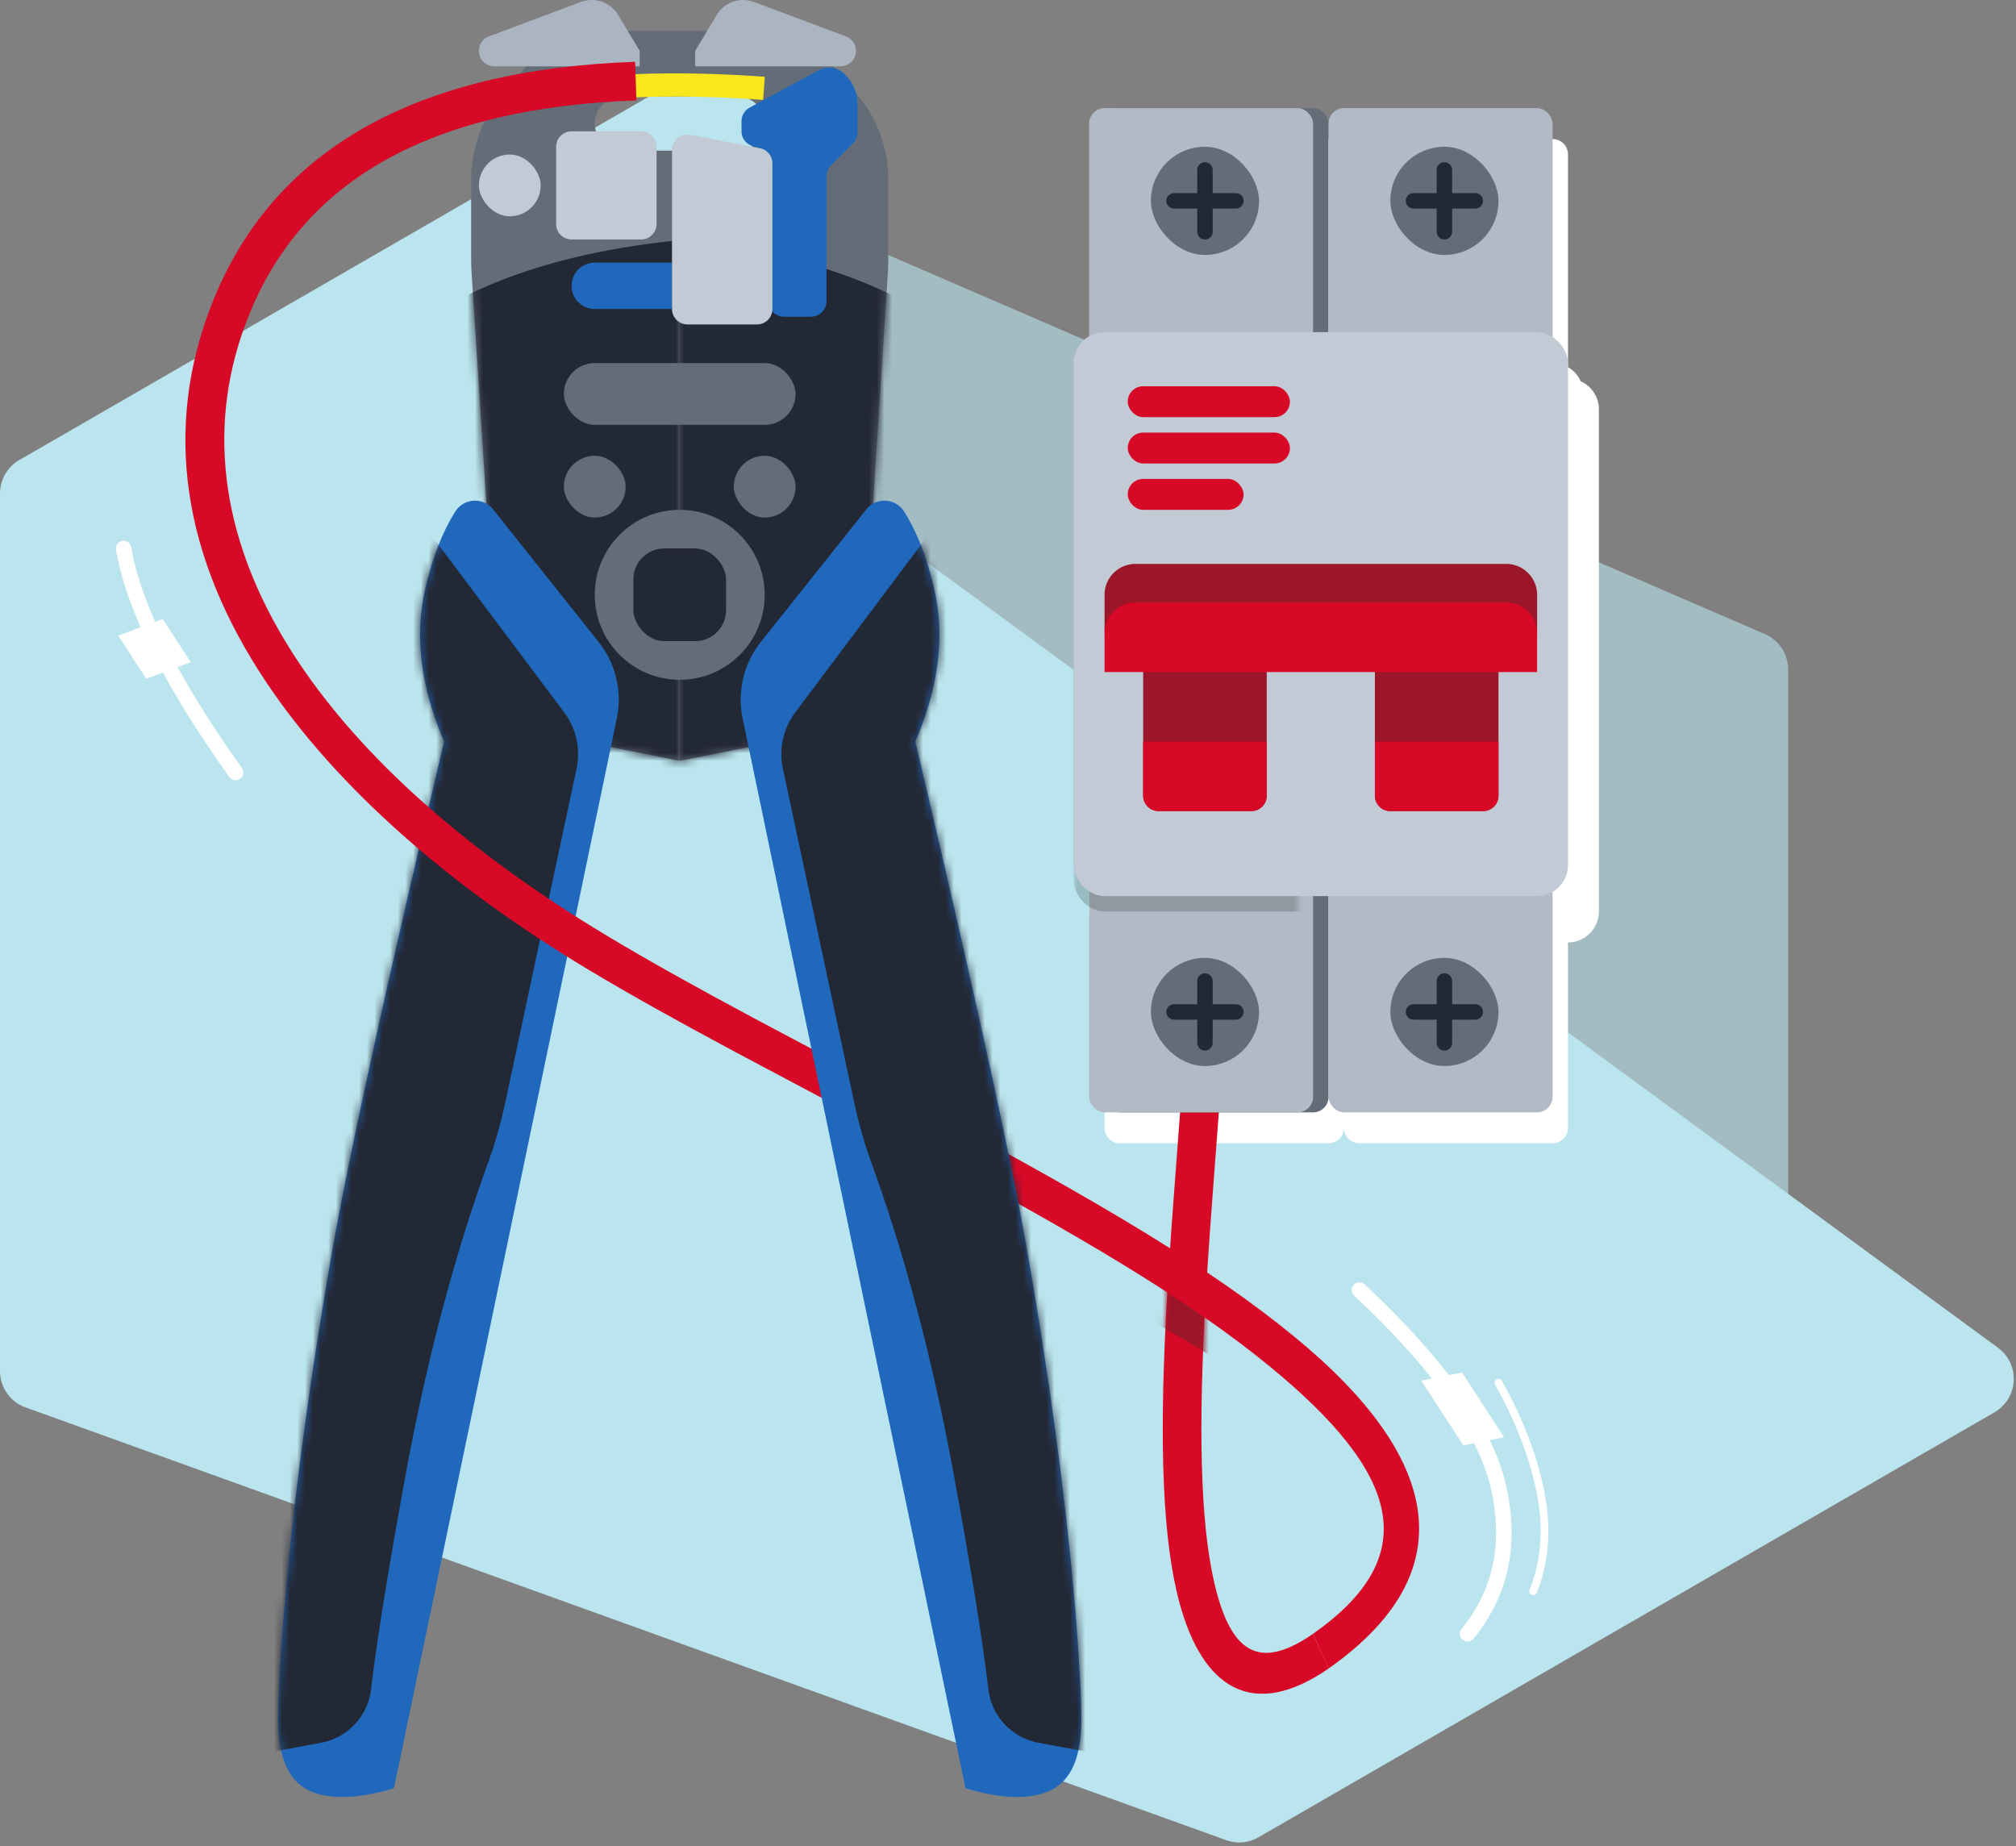 <svg xmlns="http://www.w3.org/2000/svg" xmlns:xlink="http://www.w3.org/1999/xlink" width="261" height="239" viewBox="0 0 261 239">
    <rect x="0" y="0" width="261" height="239" fill="#808080" stroke="none"/>
    <defs>
        <path id="a" d="M0 0v8.5h7.5a3.5 3.5 0 0 1 0 7H0v79l15-3 8.5-6.5 3.424-53.316a37 37 0 0 0 .076-2.37V19.226a17 17 0 0 0-4.022-10.98L16 0H0z"/>
        <path id="c" d="M0 0v8.5h7.5a3.5 3.5 0 0 1 0 7H0v79l15-3 8.5-6.5 3.424-53.316a37 37 0 0 0 .076-2.37V19.226a17 17 0 0 0-4.022-10.98L16 0H0z"/>
        <path id="e" d="M17.158 1.943l-13.65 17.15a12 12 0 0 0-2.36 9.92L30 167.5c3.333 1 6.167 1.333 8.5 1 3.5-.5 6.5-2.5 6.5-10 0-3.313-.707-24.549-7-60.5-2.136-12.203-6.97-34.203-14.5-66 3-7 3.833-13.5 2.5-19.5-.922-4.148-2.242-7.58-3.96-10.294a3 3 0 0 0-4.882-.263z"/>
        <path id="g" d="M20 81.5l2 4.5c-9.743 6.735-16.284 2.634-19.297-8.506C.508 69.376.102 57.254.946 40.534c.249-4.92.582-9.91 1.082-16.52C3.564 3.672 3.5 4.61 3.5.5h5c0 4.31.073 3.245-1.486 23.89-.497 6.573-.828 11.526-1.074 16.396-.819 16.212-.426 27.95 1.59 35.403C9.708 84.244 13.355 86.093 20 81.5z"/>
        <path id="i" d="M17.158 1.943l-13.65 17.15a12 12 0 0 0-2.36 9.92L30 167.5c3.333 1 6.167 1.333 8.5 1 3.5-.5 6.5-2.5 6.5-10 0-3.313-.707-24.549-7-60.5-2.136-12.203-6.97-34.203-14.5-66 3-7 3.833-13.5 2.5-19.5-.922-4.148-2.242-7.58-3.96-10.294a3 3 0 0 0-4.882-.263z"/>
        <rect id="k" width="29" height="130" rx="2"/>
        <rect id="m" width="29" height="130" rx="2"/>
    </defs>
    <g fill="none" fill-rule="evenodd">
        <path fill="#BBE5EE" fill-rule="nonzero" d="M231.5 86.676v92.915a5 5 0 0 1-4.194 4.934l-119.5 19.526a5 5 0 0 1-5.806-4.934V35a5 5 0 0 1 6.985-4.59l119.5 51.676a5 5 0 0 1 3.015 4.59z" opacity=".6"/>
        <path fill="#BBE5EE" fill-rule="nonzero" d="M103.923 9.66v48.806a5 5 0 0 0 2.043 4.032l152.7 111.971a5 5 0 0 1-.456 8.362l-95.276 55.008a5 5 0 0 1-4.195.374L3.305 182.19A5 5 0 0 1 0 177.487v-113.6a5 5 0 0 1 2.5-4.33L96.423 5.33a5 5 0 0 1 7.5 4.33z"/>
        <path fill="#FFF" fill-rule="nonzero" d="M143 47.535V20a2 2 0 0 1 2-2h27a2 2 0 0 1 2 2 2 2 0 0 1 2-2h25a2 2 0 0 1 2 2v27.535a4.017 4.017 0 0 1 1.646 1.819A4 4 0 0 1 207 53v65a4 4 0 0 1-4 4v24a2 2 0 0 1-2 2h-25a2 2 0 0 1-2-2 2 2 0 0 1-2 2h-27a2 2 0 0 1-2-2v-24.535a3.998 3.998 0 0 1-2-3.465V51c0-1.48.804-2.773 2-3.465z"/>
        <g transform="translate(88 4)">
            <mask id="b" fill="#fff">
                <use xlink:href="#a"/>
            </mask>
            <use fill="#646C78" fill-rule="nonzero" xlink:href="#a"/>
            <path fill="#232835" fill-rule="nonzero" d="M-1 27c14.667 1.333 26.333 5 35 11 8.667 6 11.667 29 9 69l-44 1.5V27z" mask="url(#b)"/>
        </g>
        <g transform="matrix(-1 0 0 1 88 4)">
            <mask id="d" fill="#fff">
                <use xlink:href="#c"/>
            </mask>
            <use fill="#646C78" fill-rule="nonzero" xlink:href="#c"/>
            <path fill="#232835" fill-rule="nonzero" d="M-1 27c14.667 1.333 26.333 5 35 11 8.667 6 11.667 29 9 69l-44 1.5V27z" mask="url(#d)"/>
        </g>
        <circle cx="88" cy="77" r="11" fill="#646C78" fill-rule="nonzero"/>
        <rect width="30" height="8" x="73" y="47" fill="#646C78" fill-rule="nonzero" rx="4"/>
        <rect width="8" height="8" x="73" y="59" fill="#646C78" fill-rule="nonzero" rx="4"/>
        <rect width="8" height="8" x="62" y="20" fill="#C2CAD5" fill-rule="nonzero" rx="4"/>
        <rect width="8" height="8" x="95" y="59" fill="#646C78" fill-rule="nonzero" rx="4"/>
        <rect width="12" height="12" x="82" y="71" fill="#232835" fill-rule="nonzero" rx="4"/>
        <path fill="#ABB4C1" fill-rule="nonzero" d="M80.03 1.943l2.787 4.643v2H64a2 2 0 0 1-.702-3.873l11.9-4.458a4 4 0 0 1 4.833 1.688zM92.786 1.943L90 6.586v2h18.817a2 2 0 0 0 .702-3.873L97.619.255a4 4 0 0 0-4.833 1.688z"/>
        <path fill="#2068BC" fill-rule="nonzero" d="M98.05 19.086l-.6-.172A2 2 0 0 1 96 16.991v-1.3a2 2 0 0 1 1.047-1.758l8.926-4.835a2.854 2.854 0 0 1 3.527.652l.296.346A5 5 0 0 1 111 13.35v3.822a2 2 0 0 1-.586 1.414l-2.828 2.828a2 2 0 0 0-.586 1.414V39a2 2 0 0 1-2 2h-3.5a2 2 0 0 1-2-2V21.009a2 2 0 0 0-1.45-1.923zM77 34h10v6H77a3 3 0 0 1 0-6z"/>
        <path fill="#C2CAD5" fill-rule="nonzero" d="M87 19.421V40a2 2 0 0 0 2 2h9a2 2 0 0 0 2-2V21.152a2 2 0 0 0-1.622-1.964l-9-1.73A2 2 0 0 0 87 19.42zM72 19v10a2 2 0 0 0 2 2h9a2 2 0 0 0 2-2V19a2 2 0 0 0-2-2h-9a2 2 0 0 0-2 2z"/>
        <g transform="matrix(-1 0 0 1 81 64)">
            <mask id="f" fill="#fff">
                <use xlink:href="#e"/>
            </mask>
            <use fill="#2068BC" fill-rule="nonzero" xlink:href="#e"/>
            <path fill="#232835" fill-rule="nonzero" d="M26.5 3.5L7.957 28.224a9 9 0 0 0-1.602 7.28l9.228 43.201a60 60 0 0 0 2.26 7.895c4.379 12.09 7.93 25.557 10.657 40.4 2.21 12.031 3.696 21.259 4.46 27.683a8 8 0 0 0 6.48 6.922L55 164.5 26.5 3.5z" mask="url(#f)"/>
        </g>
        <path fill-rule="nonzero" stroke="#F8E71C" stroke-width="3" d="M98.906 11.436c-36.797-2.678-59.63 6.989-68.5 29-13.5 33.5 15.354 64.196 47.5 83.5 44.41 26.667 134.428 60.92 94 90-28.5 20.5-15.5-60.34-15.5-82.5"/>
        <g transform="translate(150 130)">
            <mask id="h" fill="#fff">
                <use xlink:href="#g"/>
            </mask>
            <use fill="#D70926" fill-rule="nonzero" xlink:href="#g"/>
            <path fill="#9A1628" fill-rule="nonzero" d="M-56.694-110.354l.177 4.997c-26.528.94-43.08 10.213-50.164 27.791-11.34 28.14 8.289 57.497 46.468 80.423 5.161 3.099 11.14 6.435 19.018 10.657 4.099 2.196 18.913 10.02 21.408 11.349C3.749 37.398 17.879 45.867 28.554 54.598c19.36 15.835 22.5 30.403 4.916 42.777l-2.878-4.089C44.855 83.25 42.538 72.496 25.39 58.47 15.049 50.01 1.114 41.66-22.138 29.276c-2.482-1.322-17.303-9.15-21.418-11.355-7.944-4.257-13.987-7.629-19.231-10.778-17.831-10.707-32.523-23.516-41.659-37.18-10.758-16.09-13.539-32.856-6.873-49.397 7.907-19.62 26.284-29.916 54.625-30.92z" mask="url(#h)"/>
        </g>
        <path fill="#D70926" fill-rule="nonzero" d="M82.22 8l.177 4.997c-26.528.939-43.08 10.213-50.164 27.791-11.34 28.14 8.289 57.496 46.468 80.422 5.161 3.1 11.14 6.436 19.018 10.657 4.099 2.197 18.913 10.02 21.408 11.35 23.536 12.535 37.666 21.003 48.341 29.735 19.36 15.835 22.115 30.674 4.532 43.048l-2-4.5c14.263-10.037 11.452-20.65-5.697-34.678-10.34-8.457-24.275-16.808-47.527-29.193-2.482-1.321-17.303-9.15-21.418-11.354-7.944-4.257-13.987-7.629-19.231-10.778-17.831-10.707-32.523-23.516-41.659-37.18-10.758-16.09-13.539-32.856-6.873-49.398C35.502 19.3 53.88 9.003 82.22 8z"/>
        <g transform="translate(95 64)">
            <mask id="j" fill="#fff">
                <use xlink:href="#i"/>
            </mask>
            <use fill="#2068BC" fill-rule="nonzero" xlink:href="#i"/>
            <path fill="#232835" fill-rule="nonzero" d="M26.5 3.5L7.957 28.224a9 9 0 0 0-1.602 7.28l9.228 43.201a60 60 0 0 0 2.26 7.895c4.379 12.09 7.93 25.557 10.657 40.4 2.21 12.031 3.696 21.259 4.46 27.683a8 8 0 0 0 6.48 6.922L55 164.5 26.5 3.5z" mask="url(#j)"/>
        </g>
        <g transform="translate(139 14)">
            <rect width="29" height="130" x="4" fill="#646C78" fill-rule="nonzero" rx="2"/>
            <g transform="translate(2)">
                <mask id="l" fill="#fff">
                    <use xlink:href="#k"/>
                </mask>
                <use fill="#B2BAC6" fill-rule="nonzero" xlink:href="#k"/>
                <rect width="66" height="73" x="-2" y="31" fill="#000" fill-opacity=".1" fill-rule="nonzero" mask="url(#l)" rx="4"/>
            </g>
            <g transform="translate(33)">
                <mask id="n" fill="#fff">
                    <use xlink:href="#m"/>
                </mask>
                <use fill="#B2BAC6" fill-rule="nonzero" xlink:href="#m"/>
                <rect width="66" height="73" x="-33" y="31" fill="#000" fill-opacity=".1" fill-rule="nonzero" mask="url(#n)" rx="4"/>
            </g>
            <rect width="14" height="14" x="10" y="5" fill="#646C78" fill-rule="nonzero" rx="7"/>
            <rect width="14" height="14" x="10" y="110" fill="#646C78" fill-rule="nonzero" rx="7"/>
            <rect width="14" height="14" x="41" y="5" fill="#646C78" fill-rule="nonzero" rx="7"/>
            <rect width="14" height="14" x="41" y="110" fill="#646C78" fill-rule="nonzero" rx="7"/>
            <rect width="64" height="73" y="29" fill="#C2CAD5" fill-rule="nonzero" rx="4"/>
            <g fill-rule="nonzero">
                <path fill="#9A1628" d="M9 72h16v17a2 2 0 0 1-2 2H11a2 2 0 0 1-2-2V72zM39 72h16v17a2 2 0 0 1-2 2H41a2 2 0 0 1-2-2V72z"/>
                <path fill="#D70926" d="M9 82h16v7a2 2 0 0 1-2 2H11a2 2 0 0 1-2-2v-7zM39 82h16v7a2 2 0 0 1-2 2H41a2 2 0 0 1-2-2v-7z"/>
            </g>
            <g fill-rule="nonzero">
                <path fill="#9A1628" d="M4 68h56v-5a4 4 0 0 0-4-4H8a4 4 0 0 0-4 4v5z"/>
                <path fill="#D70926" d="M4 73h56v-5a4 4 0 0 0-4-4H8a4 4 0 0 0-4 4v5z"/>
            </g>
            <path fill="#232835" fill-rule="nonzero" d="M47 11V8a1 1 0 0 1 2 0v3h3a1 1 0 0 1 0 2h-3v3a1 1 0 0 1-2 0v-3h-3a1 1 0 0 1 0-2h3zM16 11V8a1 1 0 0 1 2 0v3h3a1 1 0 0 1 0 2h-3v3a1 1 0 0 1-2 0v-3h-3a1 1 0 0 1 0-2h3zM16 116v-3a1 1 0 1 1 2 0v3h3a1 1 0 1 1 0 2h-3v3a1 1 0 1 1-2 0v-3h-3a1 1 0 1 1 0-2h3zM47 116v-3a1 1 0 1 1 2 0v3h3a1 1 0 1 1 0 2h-3v3a1 1 0 1 1-2 0v-3h-3a1 1 0 1 1 0-2h3z"/>
            <rect width="21" height="4" x="7" y="36" fill="#D70926" fill-rule="nonzero" rx="2"/>
            <rect width="21" height="4" x="7" y="42" fill="#D70926" fill-rule="nonzero" rx="2"/>
            <rect width="15" height="4" x="7" y="48" fill="#D70926" fill-rule="nonzero" rx="2"/>
        </g>
        <path fill-rule="nonzero" stroke="#FFF" stroke-linecap="round" stroke-linejoin="round" stroke-width="2" d="M176 167c10.333 9.667 16.333 18.167 18 25.5 1.667 7.333.333 13.667-4 19"/>
        <path fill-rule="nonzero" stroke="#FFF" stroke-linecap="round" stroke-linejoin="round" d="M194 179c2.745 4.91 4.566 9.676 5.463 14.3.897 4.624.573 8.857-.971 12.7"/>
        <path fill-rule="nonzero" stroke="#FFF" stroke-linecap="round" stroke-linejoin="round" stroke-width="2" d="M16 71c1.333 7.667 6.167 17.333 14.5 29"/>
        <path fill="#FFF" fill-rule="nonzero" d="M189.283 177.677l5.446 8.387-5.283 1.046-5.446-8.387zM21.064 80.13l3.63 5.59-5.758 2.15-3.63-5.59z"/>
    </g>
</svg>
